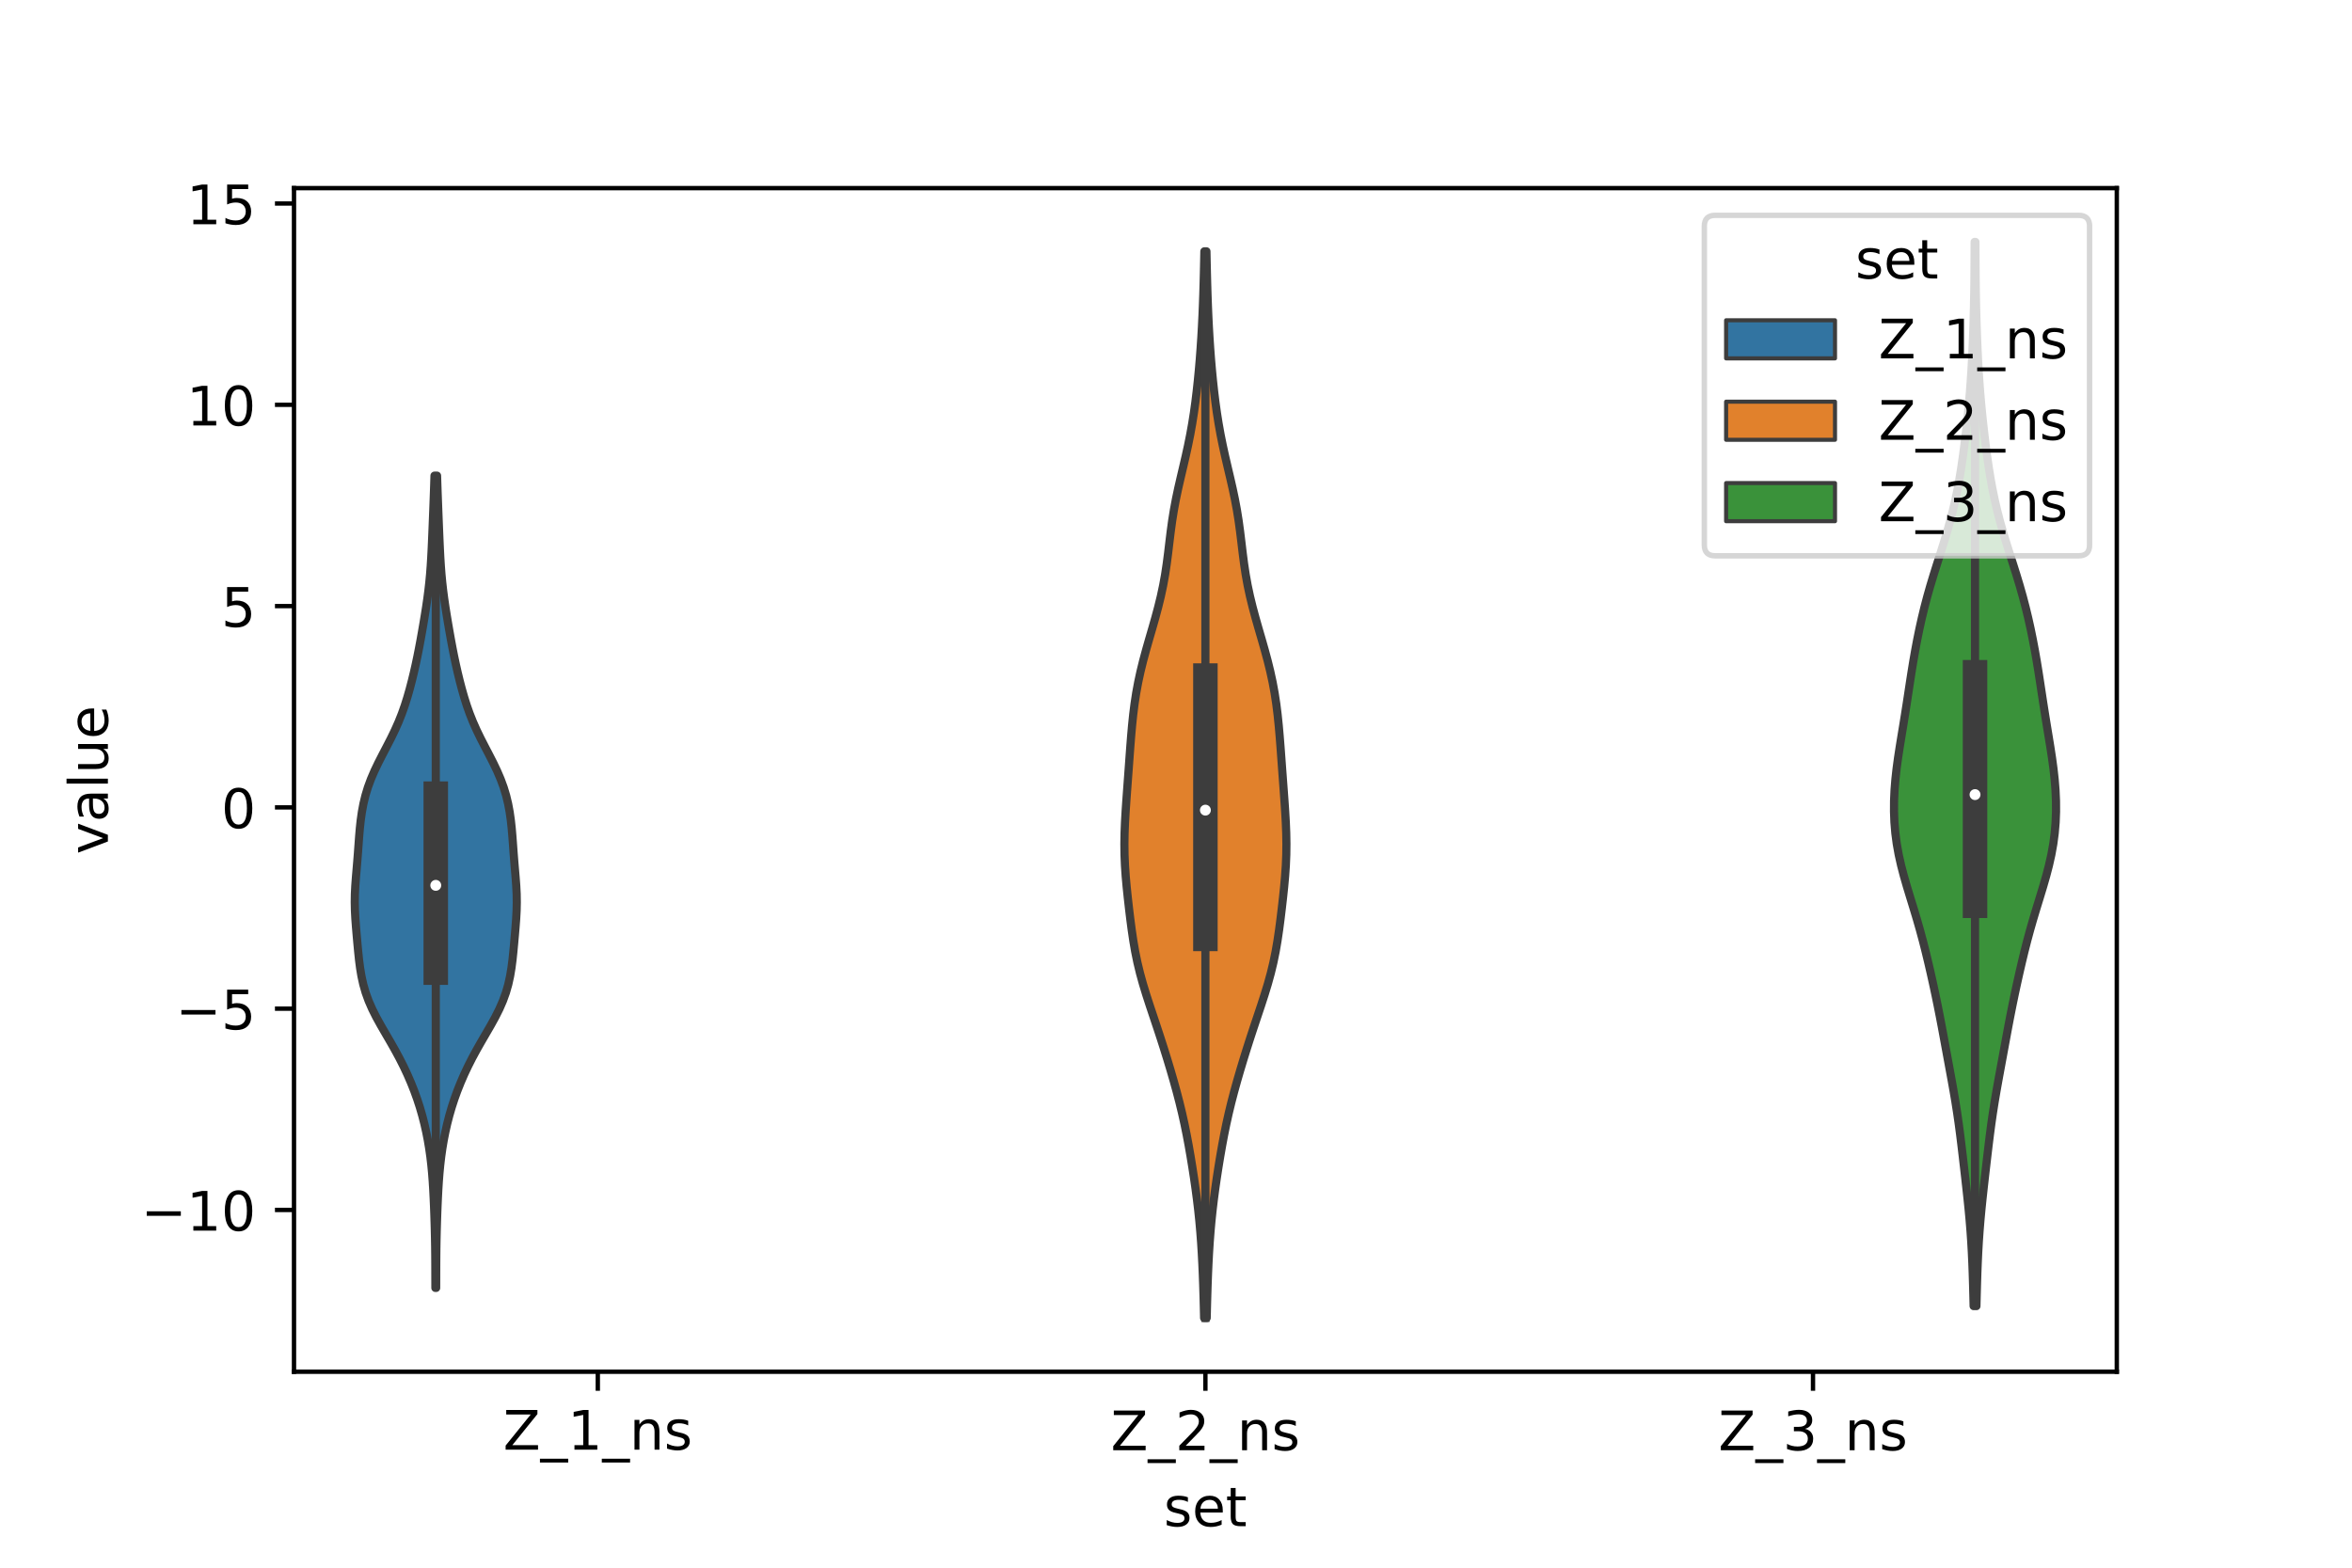 <?xml version="1.0" encoding="utf-8" standalone="no"?>
<!DOCTYPE svg PUBLIC "-//W3C//DTD SVG 1.1//EN"
  "http://www.w3.org/Graphics/SVG/1.1/DTD/svg11.dtd">
<!-- Created with matplotlib (https://matplotlib.org/) -->
<svg height="288pt" version="1.1" viewBox="0 0 432 288" width="432pt" xmlns="http://www.w3.org/2000/svg" xmlns:xlink="http://www.w3.org/1999/xlink">
 <defs>
  <style type="text/css">*{stroke-linecap:butt;stroke-linejoin:round;}</style>
 </defs>
 <g id="figure_1">
  <g id="patch_1">
   <path d="M 0 288 
L 432 288 
L 432 0 
L 0 0 
z
" style="fill:#ffffff;"/>
  </g>
  <g id="axes_1">
   <g id="patch_2">
    <path d="M 54 252 
L 388.8 252 
L 388.8 34.56 
L 54 34.56 
z
" style="fill:#ffffff;"/>
   </g>
   <g id="PolyCollection_1">
    <defs>
     <path d="M 80.111 -51.398 
L 79.969 -51.398 
L 79.965 -52.905 
L 79.962 -54.413 
L 79.956 -55.92 
L 79.946 -57.427 
L 79.928 -58.934 
L 79.902 -60.442 
L 79.867 -61.949 
L 79.824 -63.456 
L 79.774 -64.963 
L 79.717 -66.471 
L 79.651 -67.978 
L 79.574 -69.485 
L 79.48 -70.992 
L 79.365 -72.5 
L 79.221 -74.007 
L 79.045 -75.514 
L 78.832 -77.021 
L 78.579 -78.529 
L 78.283 -80.036 
L 77.944 -81.543 
L 77.557 -83.05 
L 77.121 -84.558 
L 76.631 -86.065 
L 76.088 -87.572 
L 75.489 -89.079 
L 74.836 -90.587 
L 74.127 -92.094 
L 73.364 -93.601 
L 72.549 -95.108 
L 71.693 -96.616 
L 70.815 -98.123 
L 69.943 -99.63 
L 69.112 -101.137 
L 68.355 -102.645 
L 67.698 -104.152 
L 67.153 -105.659 
L 66.721 -107.166 
L 66.389 -108.674 
L 66.138 -110.181 
L 65.944 -111.688 
L 65.787 -113.195 
L 65.646 -114.703 
L 65.512 -116.21 
L 65.384 -117.717 
L 65.272 -119.224 
L 65.192 -120.732 
L 65.16 -122.239 
L 65.183 -123.746 
L 65.258 -125.253 
L 65.37 -126.761 
L 65.498 -128.268 
L 65.625 -129.775 
L 65.743 -131.282 
L 65.852 -132.79 
L 65.963 -134.297 
L 66.091 -135.804 
L 66.254 -137.311 
L 66.467 -138.819 
L 66.747 -140.326 
L 67.11 -141.833 
L 67.566 -143.34 
L 68.12 -144.848 
L 68.766 -146.355 
L 69.486 -147.862 
L 70.256 -149.369 
L 71.043 -150.877 
L 71.816 -152.384 
L 72.546 -153.891 
L 73.216 -155.398 
L 73.816 -156.906 
L 74.349 -158.413 
L 74.824 -159.92 
L 75.253 -161.427 
L 75.647 -162.935 
L 76.014 -164.442 
L 76.355 -165.949 
L 76.674 -167.456 
L 76.971 -168.964 
L 77.253 -170.471 
L 77.521 -171.978 
L 77.781 -173.485 
L 78.031 -174.993 
L 78.27 -176.5 
L 78.49 -178.007 
L 78.687 -179.514 
L 78.857 -181.022 
L 78.998 -182.529 
L 79.113 -184.036 
L 79.206 -185.543 
L 79.284 -187.051 
L 79.352 -188.558 
L 79.415 -190.065 
L 79.476 -191.572 
L 79.535 -193.08 
L 79.594 -194.587 
L 79.65 -196.094 
L 79.705 -197.601 
L 79.756 -199.109 
L 79.805 -200.616 
L 80.275 -200.616 
L 80.275 -200.616 
L 80.324 -199.109 
L 80.375 -197.601 
L 80.43 -196.094 
L 80.486 -194.587 
L 80.545 -193.08 
L 80.604 -191.572 
L 80.665 -190.065 
L 80.728 -188.558 
L 80.796 -187.051 
L 80.874 -185.543 
L 80.967 -184.036 
L 81.082 -182.529 
L 81.223 -181.022 
L 81.393 -179.514 
L 81.59 -178.007 
L 81.81 -176.5 
L 82.049 -174.993 
L 82.299 -173.485 
L 82.559 -171.978 
L 82.827 -170.471 
L 83.109 -168.964 
L 83.406 -167.456 
L 83.725 -165.949 
L 84.066 -164.442 
L 84.433 -162.935 
L 84.827 -161.427 
L 85.256 -159.92 
L 85.731 -158.413 
L 86.264 -156.906 
L 86.864 -155.398 
L 87.534 -153.891 
L 88.264 -152.384 
L 89.037 -150.877 
L 89.824 -149.369 
L 90.594 -147.862 
L 91.314 -146.355 
L 91.96 -144.848 
L 92.514 -143.34 
L 92.97 -141.833 
L 93.333 -140.326 
L 93.613 -138.819 
L 93.826 -137.311 
L 93.989 -135.804 
L 94.117 -134.297 
L 94.228 -132.79 
L 94.337 -131.282 
L 94.455 -129.775 
L 94.582 -128.268 
L 94.71 -126.761 
L 94.822 -125.253 
L 94.897 -123.746 
L 94.92 -122.239 
L 94.888 -120.732 
L 94.808 -119.224 
L 94.696 -117.717 
L 94.568 -116.21 
L 94.434 -114.703 
L 94.293 -113.195 
L 94.136 -111.688 
L 93.942 -110.181 
L 93.691 -108.674 
L 93.359 -107.166 
L 92.927 -105.659 
L 92.382 -104.152 
L 91.725 -102.645 
L 90.968 -101.137 
L 90.137 -99.63 
L 89.265 -98.123 
L 88.387 -96.616 
L 87.531 -95.108 
L 86.716 -93.601 
L 85.953 -92.094 
L 85.244 -90.587 
L 84.591 -89.079 
L 83.992 -87.572 
L 83.449 -86.065 
L 82.959 -84.558 
L 82.523 -83.05 
L 82.136 -81.543 
L 81.797 -80.036 
L 81.501 -78.529 
L 81.248 -77.021 
L 81.035 -75.514 
L 80.859 -74.007 
L 80.715 -72.5 
L 80.6 -70.992 
L 80.506 -69.485 
L 80.429 -67.978 
L 80.363 -66.471 
L 80.306 -64.963 
L 80.256 -63.456 
L 80.213 -61.949 
L 80.178 -60.442 
L 80.152 -58.934 
L 80.134 -57.427 
L 80.124 -55.92 
L 80.118 -54.413 
L 80.115 -52.905 
L 80.111 -51.398 
z
" id="m2ba9c05f9f" style="stroke:#3d3d3d;stroke-width:1.5;"/>
    </defs>
    <g clip-path="url(#p3269fa8ca5)">
     <use style="fill:#3274a1;stroke:#3d3d3d;stroke-width:1.5;" x="0" xlink:href="#m2ba9c05f9f" y="288"/>
    </g>
   </g>
   <g id="PolyCollection_2">
    <defs>
     <path d="M 221.637 -45.884 
L 221.163 -45.884 
L 221.116 -47.863 
L 221.062 -49.842 
L 221.001 -51.821 
L 220.929 -53.801 
L 220.843 -55.78 
L 220.74 -57.759 
L 220.616 -59.738 
L 220.466 -61.718 
L 220.29 -63.697 
L 220.084 -65.676 
L 219.849 -67.655 
L 219.588 -69.634 
L 219.304 -71.614 
L 219 -73.593 
L 218.676 -75.572 
L 218.331 -77.551 
L 217.959 -79.531 
L 217.556 -81.51 
L 217.116 -83.489 
L 216.637 -85.468 
L 216.121 -87.448 
L 215.573 -89.427 
L 214.998 -91.406 
L 214.402 -93.385 
L 213.786 -95.365 
L 213.152 -97.344 
L 212.501 -99.323 
L 211.839 -101.302 
L 211.177 -103.281 
L 210.535 -105.261 
L 209.931 -107.24 
L 209.385 -109.219 
L 208.908 -111.198 
L 208.502 -113.178 
L 208.161 -115.157 
L 207.869 -117.136 
L 207.61 -119.115 
L 207.371 -121.095 
L 207.146 -123.074 
L 206.939 -125.053 
L 206.76 -127.032 
L 206.625 -129.012 
L 206.543 -130.991 
L 206.52 -132.97 
L 206.553 -134.949 
L 206.632 -136.928 
L 206.745 -138.908 
L 206.879 -140.887 
L 207.022 -142.866 
L 207.168 -144.845 
L 207.314 -146.825 
L 207.458 -148.804 
L 207.604 -150.783 
L 207.759 -152.762 
L 207.933 -154.742 
L 208.137 -156.721 
L 208.384 -158.7 
L 208.687 -160.679 
L 209.052 -162.659 
L 209.48 -164.638 
L 209.967 -166.617 
L 210.502 -168.596 
L 211.066 -170.575 
L 211.642 -172.555 
L 212.206 -174.534 
L 212.738 -176.513 
L 213.221 -178.492 
L 213.642 -180.472 
L 213.999 -182.451 
L 214.297 -184.43 
L 214.553 -186.409 
L 214.788 -188.389 
L 215.029 -190.368 
L 215.299 -192.347 
L 215.616 -194.326 
L 215.986 -196.306 
L 216.404 -198.285 
L 216.857 -200.264 
L 217.324 -202.243 
L 217.784 -204.222 
L 218.219 -206.202 
L 218.617 -208.181 
L 218.971 -210.16 
L 219.284 -212.139 
L 219.558 -214.119 
L 219.799 -216.098 
L 220.013 -218.077 
L 220.203 -220.056 
L 220.373 -222.036 
L 220.522 -224.015 
L 220.653 -225.994 
L 220.766 -227.973 
L 220.863 -229.953 
L 220.945 -231.932 
L 221.015 -233.911 
L 221.074 -235.89 
L 221.125 -237.869 
L 221.17 -239.849 
L 221.21 -241.828 
L 221.59 -241.828 
L 221.59 -241.828 
L 221.63 -239.849 
L 221.675 -237.869 
L 221.726 -235.89 
L 221.785 -233.911 
L 221.855 -231.932 
L 221.937 -229.953 
L 222.034 -227.973 
L 222.147 -225.994 
L 222.278 -224.015 
L 222.427 -222.036 
L 222.597 -220.056 
L 222.787 -218.077 
L 223.001 -216.098 
L 223.242 -214.119 
L 223.516 -212.139 
L 223.829 -210.16 
L 224.183 -208.181 
L 224.581 -206.202 
L 225.016 -204.222 
L 225.476 -202.243 
L 225.943 -200.264 
L 226.396 -198.285 
L 226.814 -196.306 
L 227.184 -194.326 
L 227.501 -192.347 
L 227.771 -190.368 
L 228.012 -188.389 
L 228.247 -186.409 
L 228.503 -184.43 
L 228.801 -182.451 
L 229.158 -180.472 
L 229.579 -178.492 
L 230.062 -176.513 
L 230.594 -174.534 
L 231.158 -172.555 
L 231.734 -170.575 
L 232.298 -168.596 
L 232.833 -166.617 
L 233.32 -164.638 
L 233.748 -162.659 
L 234.113 -160.679 
L 234.416 -158.7 
L 234.663 -156.721 
L 234.867 -154.742 
L 235.041 -152.762 
L 235.196 -150.783 
L 235.342 -148.804 
L 235.486 -146.825 
L 235.632 -144.845 
L 235.778 -142.866 
L 235.921 -140.887 
L 236.055 -138.908 
L 236.168 -136.928 
L 236.247 -134.949 
L 236.28 -132.97 
L 236.257 -130.991 
L 236.175 -129.012 
L 236.04 -127.032 
L 235.861 -125.053 
L 235.654 -123.074 
L 235.429 -121.095 
L 235.19 -119.115 
L 234.931 -117.136 
L 234.639 -115.157 
L 234.298 -113.178 
L 233.892 -111.198 
L 233.415 -109.219 
L 232.869 -107.24 
L 232.265 -105.261 
L 231.623 -103.281 
L 230.961 -101.302 
L 230.299 -99.323 
L 229.648 -97.344 
L 229.014 -95.365 
L 228.398 -93.385 
L 227.802 -91.406 
L 227.227 -89.427 
L 226.679 -87.448 
L 226.163 -85.468 
L 225.684 -83.489 
L 225.244 -81.51 
L 224.841 -79.531 
L 224.469 -77.551 
L 224.124 -75.572 
L 223.8 -73.593 
L 223.496 -71.614 
L 223.212 -69.634 
L 222.951 -67.655 
L 222.716 -65.676 
L 222.51 -63.697 
L 222.334 -61.718 
L 222.184 -59.738 
L 222.06 -57.759 
L 221.957 -55.78 
L 221.871 -53.801 
L 221.799 -51.821 
L 221.738 -49.842 
L 221.684 -47.863 
L 221.637 -45.884 
z
" id="m7506fad748" style="stroke:#3d3d3d;stroke-width:1.5;"/>
    </defs>
    <g clip-path="url(#p3269fa8ca5)">
     <use style="fill:#e1812c;stroke:#3d3d3d;stroke-width:1.5;" x="0" xlink:href="#m7506fad748" y="288"/>
    </g>
   </g>
   <g id="PolyCollection_3">
    <defs>
     <path d="M 363.016 -48.057 
L 362.504 -48.057 
L 362.455 -50.031 
L 362.402 -52.006 
L 362.341 -53.981 
L 362.267 -55.956 
L 362.176 -57.93 
L 362.064 -59.905 
L 361.928 -61.88 
L 361.768 -63.855 
L 361.585 -65.829 
L 361.383 -67.804 
L 361.169 -69.779 
L 360.947 -71.754 
L 360.721 -73.728 
L 360.493 -75.703 
L 360.259 -77.678 
L 360.015 -79.653 
L 359.754 -81.627 
L 359.469 -83.602 
L 359.158 -85.577 
L 358.824 -87.552 
L 358.472 -89.526 
L 358.11 -91.501 
L 357.745 -93.476 
L 357.382 -95.451 
L 357.018 -97.425 
L 356.651 -99.4 
L 356.273 -101.375 
L 355.881 -103.35 
L 355.473 -105.324 
L 355.048 -107.299 
L 354.608 -109.274 
L 354.151 -111.249 
L 353.674 -113.223 
L 353.171 -115.198 
L 352.636 -117.173 
L 352.07 -119.147 
L 351.476 -121.122 
L 350.868 -123.097 
L 350.267 -125.072 
L 349.697 -127.046 
L 349.181 -129.021 
L 348.739 -130.996 
L 348.385 -132.971 
L 348.124 -134.945 
L 347.956 -136.92 
L 347.88 -138.895 
L 347.889 -140.87 
L 347.977 -142.844 
L 348.135 -144.819 
L 348.353 -146.794 
L 348.62 -148.769 
L 348.922 -150.743 
L 349.242 -152.718 
L 349.568 -154.693 
L 349.887 -156.668 
L 350.197 -158.642 
L 350.498 -160.617 
L 350.797 -162.592 
L 351.103 -164.567 
L 351.425 -166.541 
L 351.77 -168.516 
L 352.142 -170.491 
L 352.545 -172.466 
L 352.984 -174.44 
L 353.461 -176.415 
L 353.98 -178.39 
L 354.539 -180.365 
L 355.135 -182.339 
L 355.756 -184.314 
L 356.387 -186.289 
L 357.01 -188.264 
L 357.609 -190.238 
L 358.17 -192.213 
L 358.682 -194.188 
L 359.142 -196.163 
L 359.55 -198.137 
L 359.911 -200.112 
L 360.23 -202.087 
L 360.517 -204.061 
L 360.778 -206.036 
L 361.02 -208.011 
L 361.245 -209.986 
L 361.453 -211.96 
L 361.643 -213.935 
L 361.814 -215.91 
L 361.963 -217.885 
L 362.092 -219.859 
L 362.203 -221.834 
L 362.298 -223.809 
L 362.38 -225.784 
L 362.452 -227.758 
L 362.513 -229.733 
L 362.563 -231.708 
L 362.604 -233.683 
L 362.634 -235.657 
L 362.655 -237.632 
L 362.67 -239.607 
L 362.68 -241.582 
L 362.688 -243.556 
L 362.832 -243.556 
L 362.832 -243.556 
L 362.84 -241.582 
L 362.85 -239.607 
L 362.865 -237.632 
L 362.886 -235.657 
L 362.916 -233.683 
L 362.957 -231.708 
L 363.007 -229.733 
L 363.068 -227.758 
L 363.14 -225.784 
L 363.222 -223.809 
L 363.317 -221.834 
L 363.428 -219.859 
L 363.557 -217.885 
L 363.706 -215.91 
L 363.877 -213.935 
L 364.067 -211.96 
L 364.275 -209.986 
L 364.5 -208.011 
L 364.742 -206.036 
L 365.003 -204.061 
L 365.29 -202.087 
L 365.609 -200.112 
L 365.97 -198.137 
L 366.378 -196.163 
L 366.838 -194.188 
L 367.35 -192.213 
L 367.911 -190.238 
L 368.51 -188.264 
L 369.133 -186.289 
L 369.764 -184.314 
L 370.385 -182.339 
L 370.981 -180.365 
L 371.54 -178.39 
L 372.059 -176.415 
L 372.536 -174.44 
L 372.975 -172.466 
L 373.378 -170.491 
L 373.75 -168.516 
L 374.095 -166.541 
L 374.417 -164.567 
L 374.723 -162.592 
L 375.022 -160.617 
L 375.323 -158.642 
L 375.633 -156.668 
L 375.952 -154.693 
L 376.278 -152.718 
L 376.598 -150.743 
L 376.9 -148.769 
L 377.167 -146.794 
L 377.385 -144.819 
L 377.543 -142.844 
L 377.631 -140.87 
L 377.64 -138.895 
L 377.564 -136.92 
L 377.396 -134.945 
L 377.135 -132.971 
L 376.781 -130.996 
L 376.339 -129.021 
L 375.823 -127.046 
L 375.253 -125.072 
L 374.652 -123.097 
L 374.044 -121.122 
L 373.45 -119.147 
L 372.884 -117.173 
L 372.349 -115.198 
L 371.846 -113.223 
L 371.369 -111.249 
L 370.912 -109.274 
L 370.472 -107.299 
L 370.047 -105.324 
L 369.639 -103.35 
L 369.247 -101.375 
L 368.869 -99.4 
L 368.502 -97.425 
L 368.138 -95.451 
L 367.775 -93.476 
L 367.41 -91.501 
L 367.048 -89.526 
L 366.696 -87.552 
L 366.362 -85.577 
L 366.051 -83.602 
L 365.766 -81.627 
L 365.505 -79.653 
L 365.261 -77.678 
L 365.027 -75.703 
L 364.799 -73.728 
L 364.573 -71.754 
L 364.351 -69.779 
L 364.137 -67.804 
L 363.935 -65.829 
L 363.752 -63.855 
L 363.592 -61.88 
L 363.456 -59.905 
L 363.344 -57.93 
L 363.253 -55.956 
L 363.179 -53.981 
L 363.118 -52.006 
L 363.065 -50.031 
L 363.016 -48.057 
z
" id="mc439d8e0db" style="stroke:#3d3d3d;stroke-width:1.5;"/>
    </defs>
    <g clip-path="url(#p3269fa8ca5)">
     <use style="fill:#3a923a;stroke:#3d3d3d;stroke-width:1.5;" x="0" xlink:href="#mc439d8e0db" y="288"/>
    </g>
   </g>
   <g id="patch_3">
    <path clip-path="url(#p3269fa8ca5)" d="M 109.8 148.324 
L 109.8 148.324 
L 109.8 148.324 
L 109.8 148.324 
z
" style="fill:#3274a1;stroke:#3d3d3d;stroke-linejoin:miter;stroke-width:0.75;"/>
   </g>
   <g id="patch_4">
    <path clip-path="url(#p3269fa8ca5)" d="M 109.8 148.324 
L 109.8 148.324 
L 109.8 148.324 
L 109.8 148.324 
z
" style="fill:#e1812c;stroke:#3d3d3d;stroke-linejoin:miter;stroke-width:0.75;"/>
   </g>
   <g id="patch_5">
    <path clip-path="url(#p3269fa8ca5)" d="M 109.8 148.324 
L 109.8 148.324 
L 109.8 148.324 
L 109.8 148.324 
z
" style="fill:#3a923a;stroke:#3d3d3d;stroke-linejoin:miter;stroke-width:0.75;"/>
   </g>
   <g id="matplotlib.axis_1">
    <g id="xtick_1">
     <g id="line2d_1">
      <defs>
       <path d="M 0 0 
L 0 3.5 
" id="m764780d633" style="stroke:#000000;stroke-width:0.8;"/>
      </defs>
      <g>
       <use style="stroke:#000000;stroke-width:0.8;" x="109.8" xlink:href="#m764780d633" y="252"/>
      </g>
     </g>
     <g id="text_1">
      <!-- Z_1_ns -->
      <g transform="translate(92.42 266.32)scale(0.1 -0.1)">
       <defs>
        <path d="M 5.609 72.906 
L 62.891 72.906 
L 62.891 65.375 
L 16.797 8.297 
L 64.016 8.297 
L 64.016 0 
L 4.5 0 
L 4.5 7.516 
L 50.594 64.594 
L 5.609 64.594 
z
" id="DejaVuSans-90"/>
        <path d="M 50.984 -16.609 
L 50.984 -23.578 
L -0.984 -23.578 
L -0.984 -16.609 
z
" id="DejaVuSans-95"/>
        <path d="M 12.406 8.297 
L 28.516 8.297 
L 28.516 63.922 
L 10.984 60.406 
L 10.984 69.391 
L 28.422 72.906 
L 38.281 72.906 
L 38.281 8.297 
L 54.391 8.297 
L 54.391 0 
L 12.406 0 
z
" id="DejaVuSans-49"/>
        <path d="M 54.891 33.016 
L 54.891 0 
L 45.906 0 
L 45.906 32.719 
Q 45.906 40.484 42.875 44.328 
Q 39.844 48.188 33.797 48.188 
Q 26.516 48.188 22.312 43.547 
Q 18.109 38.922 18.109 30.906 
L 18.109 0 
L 9.078 0 
L 9.078 54.688 
L 18.109 54.688 
L 18.109 46.188 
Q 21.344 51.125 25.703 53.562 
Q 30.078 56 35.797 56 
Q 45.219 56 50.047 50.172 
Q 54.891 44.344 54.891 33.016 
z
" id="DejaVuSans-110"/>
        <path d="M 44.281 53.078 
L 44.281 44.578 
Q 40.484 46.531 36.375 47.5 
Q 32.281 48.484 27.875 48.484 
Q 21.188 48.484 17.844 46.438 
Q 14.5 44.391 14.5 40.281 
Q 14.5 37.156 16.891 35.375 
Q 19.281 33.594 26.516 31.984 
L 29.594 31.297 
Q 39.156 29.25 43.188 25.516 
Q 47.219 21.781 47.219 15.094 
Q 47.219 7.469 41.188 3.016 
Q 35.156 -1.422 24.609 -1.422 
Q 20.219 -1.422 15.453 -0.562 
Q 10.688 0.297 5.422 2 
L 5.422 11.281 
Q 10.406 8.688 15.234 7.391 
Q 20.062 6.109 24.812 6.109 
Q 31.156 6.109 34.562 8.281 
Q 37.984 10.453 37.984 14.406 
Q 37.984 18.062 35.516 20.016 
Q 33.062 21.969 24.703 23.781 
L 21.578 24.516 
Q 13.234 26.266 9.516 29.906 
Q 5.812 33.547 5.812 39.891 
Q 5.812 47.609 11.281 51.797 
Q 16.75 56 26.812 56 
Q 31.781 56 36.172 55.266 
Q 40.578 54.547 44.281 53.078 
z
" id="DejaVuSans-115"/>
       </defs>
       <use xlink:href="#DejaVuSans-90"/>
       <use x="68.506" xlink:href="#DejaVuSans-95"/>
       <use x="118.506" xlink:href="#DejaVuSans-49"/>
       <use x="182.129" xlink:href="#DejaVuSans-95"/>
       <use x="232.129" xlink:href="#DejaVuSans-110"/>
       <use x="295.508" xlink:href="#DejaVuSans-115"/>
      </g>
     </g>
    </g>
    <g id="xtick_2">
     <g id="line2d_2">
      <g>
       <use style="stroke:#000000;stroke-width:0.8;" x="221.4" xlink:href="#m764780d633" y="252"/>
      </g>
     </g>
     <g id="text_2">
      <!-- Z_2_ns -->
      <g transform="translate(204.02 266.422)scale(0.1 -0.1)">
       <defs>
        <path d="M 19.188 8.297 
L 53.609 8.297 
L 53.609 0 
L 7.328 0 
L 7.328 8.297 
Q 12.938 14.109 22.625 23.891 
Q 32.328 33.688 34.812 36.531 
Q 39.547 41.844 41.422 45.531 
Q 43.312 49.219 43.312 52.781 
Q 43.312 58.594 39.234 62.25 
Q 35.156 65.922 28.609 65.922 
Q 23.969 65.922 18.812 64.312 
Q 13.672 62.703 7.812 59.422 
L 7.812 69.391 
Q 13.766 71.781 18.938 73 
Q 24.125 74.219 28.422 74.219 
Q 39.75 74.219 46.484 68.547 
Q 53.219 62.891 53.219 53.422 
Q 53.219 48.922 51.531 44.891 
Q 49.859 40.875 45.406 35.406 
Q 44.188 33.984 37.641 27.219 
Q 31.109 20.453 19.188 8.297 
z
" id="DejaVuSans-50"/>
       </defs>
       <use xlink:href="#DejaVuSans-90"/>
       <use x="68.506" xlink:href="#DejaVuSans-95"/>
       <use x="118.506" xlink:href="#DejaVuSans-50"/>
       <use x="182.129" xlink:href="#DejaVuSans-95"/>
       <use x="232.129" xlink:href="#DejaVuSans-110"/>
       <use x="295.508" xlink:href="#DejaVuSans-115"/>
      </g>
     </g>
    </g>
    <g id="xtick_3">
     <g id="line2d_3">
      <g>
       <use style="stroke:#000000;stroke-width:0.8;" x="333" xlink:href="#m764780d633" y="252"/>
      </g>
     </g>
     <g id="text_3">
      <!-- Z_3_ns -->
      <g transform="translate(315.62 266.422)scale(0.1 -0.1)">
       <defs>
        <path d="M 40.578 39.312 
Q 47.656 37.797 51.625 33 
Q 55.609 28.219 55.609 21.188 
Q 55.609 10.406 48.188 4.484 
Q 40.766 -1.422 27.094 -1.422 
Q 22.516 -1.422 17.656 -0.516 
Q 12.797 0.391 7.625 2.203 
L 7.625 11.719 
Q 11.719 9.328 16.594 8.109 
Q 21.484 6.891 26.812 6.891 
Q 36.078 6.891 40.938 10.547 
Q 45.797 14.203 45.797 21.188 
Q 45.797 27.641 41.281 31.266 
Q 36.766 34.906 28.719 34.906 
L 20.219 34.906 
L 20.219 43.016 
L 29.109 43.016 
Q 36.375 43.016 40.234 45.922 
Q 44.094 48.828 44.094 54.297 
Q 44.094 59.906 40.109 62.906 
Q 36.141 65.922 28.719 65.922 
Q 24.656 65.922 20.016 65.031 
Q 15.375 64.156 9.812 62.312 
L 9.812 71.094 
Q 15.438 72.656 20.344 73.438 
Q 25.25 74.219 29.594 74.219 
Q 40.828 74.219 47.359 69.109 
Q 53.906 64.016 53.906 55.328 
Q 53.906 49.266 50.438 45.094 
Q 46.969 40.922 40.578 39.312 
z
" id="DejaVuSans-51"/>
       </defs>
       <use xlink:href="#DejaVuSans-90"/>
       <use x="68.506" xlink:href="#DejaVuSans-95"/>
       <use x="118.506" xlink:href="#DejaVuSans-51"/>
       <use x="182.129" xlink:href="#DejaVuSans-95"/>
       <use x="232.129" xlink:href="#DejaVuSans-110"/>
       <use x="295.508" xlink:href="#DejaVuSans-115"/>
      </g>
     </g>
    </g>
    <g id="text_4">
     <!-- set -->
     <g transform="translate(213.759 280.378)scale(0.1 -0.1)">
      <defs>
       <path d="M 56.203 29.594 
L 56.203 25.203 
L 14.891 25.203 
Q 15.484 15.922 20.484 11.062 
Q 25.484 6.203 34.422 6.203 
Q 39.594 6.203 44.453 7.469 
Q 49.312 8.734 54.109 11.281 
L 54.109 2.781 
Q 49.266 0.734 44.188 -0.344 
Q 39.109 -1.422 33.891 -1.422 
Q 20.797 -1.422 13.156 6.188 
Q 5.516 13.812 5.516 26.812 
Q 5.516 40.234 12.766 48.109 
Q 20.016 56 32.328 56 
Q 43.359 56 49.781 48.891 
Q 56.203 41.797 56.203 29.594 
z
M 47.219 32.234 
Q 47.125 39.594 43.094 43.984 
Q 39.062 48.391 32.422 48.391 
Q 24.906 48.391 20.391 44.141 
Q 15.875 39.891 15.188 32.172 
z
" id="DejaVuSans-101"/>
       <path d="M 18.312 70.219 
L 18.312 54.688 
L 36.812 54.688 
L 36.812 47.703 
L 18.312 47.703 
L 18.312 18.016 
Q 18.312 11.328 20.141 9.422 
Q 21.969 7.516 27.594 7.516 
L 36.812 7.516 
L 36.812 0 
L 27.594 0 
Q 17.188 0 13.234 3.875 
Q 9.281 7.766 9.281 18.016 
L 9.281 47.703 
L 2.688 47.703 
L 2.688 54.688 
L 9.281 54.688 
L 9.281 70.219 
z
" id="DejaVuSans-116"/>
      </defs>
      <use xlink:href="#DejaVuSans-115"/>
      <use x="52.1" xlink:href="#DejaVuSans-101"/>
      <use x="113.623" xlink:href="#DejaVuSans-116"/>
     </g>
    </g>
   </g>
   <g id="matplotlib.axis_2">
    <g id="ytick_1">
     <g id="line2d_4">
      <defs>
       <path d="M 0 0 
L -3.5 0 
" id="m6f308f5f29" style="stroke:#000000;stroke-width:0.8;"/>
      </defs>
      <g>
       <use style="stroke:#000000;stroke-width:0.8;" x="54" xlink:href="#m6f308f5f29" y="222.28"/>
      </g>
     </g>
     <g id="text_5">
      <!-- −10 -->
      <g transform="translate(25.895 226.079)scale(0.1 -0.1)">
       <defs>
        <path d="M 10.594 35.5 
L 73.188 35.5 
L 73.188 27.203 
L 10.594 27.203 
z
" id="DejaVuSans-8722"/>
        <path d="M 31.781 66.406 
Q 24.172 66.406 20.328 58.906 
Q 16.5 51.422 16.5 36.375 
Q 16.5 21.391 20.328 13.891 
Q 24.172 6.391 31.781 6.391 
Q 39.453 6.391 43.281 13.891 
Q 47.125 21.391 47.125 36.375 
Q 47.125 51.422 43.281 58.906 
Q 39.453 66.406 31.781 66.406 
z
M 31.781 74.219 
Q 44.047 74.219 50.516 64.516 
Q 56.984 54.828 56.984 36.375 
Q 56.984 17.969 50.516 8.266 
Q 44.047 -1.422 31.781 -1.422 
Q 19.531 -1.422 13.062 8.266 
Q 6.594 17.969 6.594 36.375 
Q 6.594 54.828 13.062 64.516 
Q 19.531 74.219 31.781 74.219 
z
" id="DejaVuSans-48"/>
       </defs>
       <use xlink:href="#DejaVuSans-8722"/>
       <use x="83.789" xlink:href="#DejaVuSans-49"/>
       <use x="147.412" xlink:href="#DejaVuSans-48"/>
      </g>
     </g>
    </g>
    <g id="ytick_2">
     <g id="line2d_5">
      <g>
       <use style="stroke:#000000;stroke-width:0.8;" x="54" xlink:href="#m6f308f5f29" y="185.302"/>
      </g>
     </g>
     <g id="text_6">
      <!-- −5 -->
      <g transform="translate(32.258 189.101)scale(0.1 -0.1)">
       <defs>
        <path d="M 10.797 72.906 
L 49.516 72.906 
L 49.516 64.594 
L 19.828 64.594 
L 19.828 46.734 
Q 21.969 47.469 24.109 47.828 
Q 26.266 48.188 28.422 48.188 
Q 40.625 48.188 47.75 41.5 
Q 54.891 34.812 54.891 23.391 
Q 54.891 11.625 47.562 5.094 
Q 40.234 -1.422 26.906 -1.422 
Q 22.312 -1.422 17.547 -0.641 
Q 12.797 0.141 7.719 1.703 
L 7.719 11.625 
Q 12.109 9.234 16.797 8.062 
Q 21.484 6.891 26.703 6.891 
Q 35.156 6.891 40.078 11.328 
Q 45.016 15.766 45.016 23.391 
Q 45.016 31 40.078 35.438 
Q 35.156 39.891 26.703 39.891 
Q 22.75 39.891 18.812 39.016 
Q 14.891 38.141 10.797 36.281 
z
" id="DejaVuSans-53"/>
       </defs>
       <use xlink:href="#DejaVuSans-8722"/>
       <use x="83.789" xlink:href="#DejaVuSans-53"/>
      </g>
     </g>
    </g>
    <g id="ytick_3">
     <g id="line2d_6">
      <g>
       <use style="stroke:#000000;stroke-width:0.8;" x="54" xlink:href="#m6f308f5f29" y="148.324"/>
      </g>
     </g>
     <g id="text_7">
      <!-- 0 -->
      <g transform="translate(40.638 152.124)scale(0.1 -0.1)">
       <use xlink:href="#DejaVuSans-48"/>
      </g>
     </g>
    </g>
    <g id="ytick_4">
     <g id="line2d_7">
      <g>
       <use style="stroke:#000000;stroke-width:0.8;" x="54" xlink:href="#m6f308f5f29" y="111.347"/>
      </g>
     </g>
     <g id="text_8">
      <!-- 5 -->
      <g transform="translate(40.638 115.146)scale(0.1 -0.1)">
       <use xlink:href="#DejaVuSans-53"/>
      </g>
     </g>
    </g>
    <g id="ytick_5">
     <g id="line2d_8">
      <g>
       <use style="stroke:#000000;stroke-width:0.8;" x="54" xlink:href="#m6f308f5f29" y="74.369"/>
      </g>
     </g>
     <g id="text_9">
      <!-- 10 -->
      <g transform="translate(34.275 78.168)scale(0.1 -0.1)">
       <use xlink:href="#DejaVuSans-49"/>
       <use x="63.623" xlink:href="#DejaVuSans-48"/>
      </g>
     </g>
    </g>
    <g id="ytick_6">
     <g id="line2d_9">
      <g>
       <use style="stroke:#000000;stroke-width:0.8;" x="54" xlink:href="#m6f308f5f29" y="37.391"/>
      </g>
     </g>
     <g id="text_10">
      <!-- 15 -->
      <g transform="translate(34.275 41.191)scale(0.1 -0.1)">
       <use xlink:href="#DejaVuSans-49"/>
       <use x="63.623" xlink:href="#DejaVuSans-53"/>
      </g>
     </g>
    </g>
    <g id="text_11">
     <!-- value -->
     <g transform="translate(19.816 156.938)rotate(-90)scale(0.1 -0.1)">
      <defs>
       <path d="M 2.984 54.688 
L 12.5 54.688 
L 29.594 8.797 
L 46.688 54.688 
L 56.203 54.688 
L 35.688 0 
L 23.484 0 
z
" id="DejaVuSans-118"/>
       <path d="M 34.281 27.484 
Q 23.391 27.484 19.188 25 
Q 14.984 22.516 14.984 16.5 
Q 14.984 11.719 18.141 8.906 
Q 21.297 6.109 26.703 6.109 
Q 34.188 6.109 38.703 11.406 
Q 43.219 16.703 43.219 25.484 
L 43.219 27.484 
z
M 52.203 31.203 
L 52.203 0 
L 43.219 0 
L 43.219 8.297 
Q 40.141 3.328 35.547 0.953 
Q 30.953 -1.422 24.312 -1.422 
Q 15.922 -1.422 10.953 3.297 
Q 6 8.016 6 15.922 
Q 6 25.141 12.172 29.828 
Q 18.359 34.516 30.609 34.516 
L 43.219 34.516 
L 43.219 35.406 
Q 43.219 41.609 39.141 45 
Q 35.062 48.391 27.688 48.391 
Q 23 48.391 18.547 47.266 
Q 14.109 46.141 10.016 43.891 
L 10.016 52.203 
Q 14.938 54.109 19.578 55.047 
Q 24.219 56 28.609 56 
Q 40.484 56 46.344 49.844 
Q 52.203 43.703 52.203 31.203 
z
" id="DejaVuSans-97"/>
       <path d="M 9.422 75.984 
L 18.406 75.984 
L 18.406 0 
L 9.422 0 
z
" id="DejaVuSans-108"/>
       <path d="M 8.5 21.578 
L 8.5 54.688 
L 17.484 54.688 
L 17.484 21.922 
Q 17.484 14.156 20.5 10.266 
Q 23.531 6.391 29.594 6.391 
Q 36.859 6.391 41.078 11.031 
Q 45.312 15.672 45.312 23.688 
L 45.312 54.688 
L 54.297 54.688 
L 54.297 0 
L 45.312 0 
L 45.312 8.406 
Q 42.047 3.422 37.719 1 
Q 33.406 -1.422 27.688 -1.422 
Q 18.266 -1.422 13.375 4.438 
Q 8.5 10.297 8.5 21.578 
z
M 31.109 56 
z
" id="DejaVuSans-117"/>
      </defs>
      <use xlink:href="#DejaVuSans-118"/>
      <use x="59.18" xlink:href="#DejaVuSans-97"/>
      <use x="120.459" xlink:href="#DejaVuSans-108"/>
      <use x="148.242" xlink:href="#DejaVuSans-117"/>
      <use x="211.621" xlink:href="#DejaVuSans-101"/>
     </g>
    </g>
   </g>
   <g id="line2d_10">
    <path clip-path="url(#p3269fa8ca5)" d="M 80.04 223.679 
L 80.04 96.649 
" style="fill:none;stroke:#3d3d3d;stroke-linecap:square;stroke-width:1.5;"/>
   </g>
   <g id="line2d_11">
    <path clip-path="url(#p3269fa8ca5)" d="M 80.04 178.68 
L 80.04 145.801 
" style="fill:none;stroke:#3d3d3d;stroke-linecap:square;stroke-width:4.5;"/>
   </g>
   <g id="line2d_12">
    <path clip-path="url(#p3269fa8ca5)" d="M 221.4 242.116 
L 221.4 51.672 
" style="fill:none;stroke:#3d3d3d;stroke-linecap:square;stroke-width:1.5;"/>
   </g>
   <g id="line2d_13">
    <path clip-path="url(#p3269fa8ca5)" d="M 221.4 172.485 
L 221.4 124.113 
" style="fill:none;stroke:#3d3d3d;stroke-linecap:square;stroke-width:4.5;"/>
   </g>
   <g id="line2d_14">
    <path clip-path="url(#p3269fa8ca5)" d="M 362.76 227.555 
L 362.76 61.004 
" style="fill:none;stroke:#3d3d3d;stroke-linecap:square;stroke-width:1.5;"/>
   </g>
   <g id="line2d_15">
    <path clip-path="url(#p3269fa8ca5)" d="M 362.76 166.399 
L 362.76 123.495 
" style="fill:none;stroke:#3d3d3d;stroke-linecap:square;stroke-width:4.5;"/>
   </g>
   <g id="patch_6">
    <path d="M 54 252 
L 54 34.56 
" style="fill:none;stroke:#000000;stroke-linecap:square;stroke-linejoin:miter;stroke-width:0.8;"/>
   </g>
   <g id="patch_7">
    <path d="M 388.8 252 
L 388.8 34.56 
" style="fill:none;stroke:#000000;stroke-linecap:square;stroke-linejoin:miter;stroke-width:0.8;"/>
   </g>
   <g id="patch_8">
    <path d="M 54 252 
L 388.8 252 
" style="fill:none;stroke:#000000;stroke-linecap:square;stroke-linejoin:miter;stroke-width:0.8;"/>
   </g>
   <g id="patch_9">
    <path d="M 54 34.56 
L 388.8 34.56 
" style="fill:none;stroke:#000000;stroke-linecap:square;stroke-linejoin:miter;stroke-width:0.8;"/>
   </g>
   <g id="PathCollection_1">
    <defs>
     <path d="M 0 1.5 
C 0.398 1.5 0.779 1.342 1.061 1.061 
C 1.342 0.779 1.5 0.398 1.5 0 
C 1.5 -0.398 1.342 -0.779 1.061 -1.061 
C 0.779 -1.342 0.398 -1.5 0 -1.5 
C -0.398 -1.5 -0.779 -1.342 -1.061 -1.061 
C -1.342 -0.779 -1.5 -0.398 -1.5 0 
C -1.5 0.398 -1.342 0.779 -1.061 1.061 
C -0.779 1.342 -0.398 1.5 0 1.5 
z
" id="m98f912f441" style="stroke:#3d3d3d;"/>
    </defs>
    <g clip-path="url(#p3269fa8ca5)">
     <use style="fill:#ffffff;stroke:#3d3d3d;" x="80.04" xlink:href="#m98f912f441" y="162.648"/>
    </g>
   </g>
   <g id="PathCollection_2">
    <g clip-path="url(#p3269fa8ca5)">
     <use style="fill:#ffffff;stroke:#3d3d3d;" x="221.4" xlink:href="#m98f912f441" y="148.832"/>
    </g>
   </g>
   <g id="PathCollection_3">
    <g clip-path="url(#p3269fa8ca5)">
     <use style="fill:#ffffff;stroke:#3d3d3d;" x="362.76" xlink:href="#m98f912f441" y="145.977"/>
    </g>
   </g>
   <g id="legend_1">
    <g id="patch_10">
     <path d="M 315.041 102.107 
L 381.8 102.107 
Q 383.8 102.107 383.8 100.107 
L 383.8 41.56 
Q 383.8 39.56 381.8 39.56 
L 315.041 39.56 
Q 313.041 39.56 313.041 41.56 
L 313.041 100.107 
Q 313.041 102.107 315.041 102.107 
z
" style="fill:#ffffff;opacity:0.8;stroke:#cccccc;stroke-linejoin:miter;"/>
    </g>
    <g id="text_12">
     <!-- set -->
     <g transform="translate(340.779 51.158)scale(0.1 -0.1)">
      <use xlink:href="#DejaVuSans-115"/>
      <use x="52.1" xlink:href="#DejaVuSans-101"/>
      <use x="113.623" xlink:href="#DejaVuSans-116"/>
     </g>
    </g>
    <g id="patch_11">
     <path d="M 317.041 65.837 
L 337.041 65.837 
L 337.041 58.837 
L 317.041 58.837 
z
" style="fill:#3274a1;stroke:#3d3d3d;stroke-linejoin:miter;stroke-width:0.75;"/>
    </g>
    <g id="text_13">
     <!-- Z_1_ns -->
     <g transform="translate(345.041 65.837)scale(0.1 -0.1)">
      <use xlink:href="#DejaVuSans-90"/>
      <use x="68.506" xlink:href="#DejaVuSans-95"/>
      <use x="118.506" xlink:href="#DejaVuSans-49"/>
      <use x="182.129" xlink:href="#DejaVuSans-95"/>
      <use x="232.129" xlink:href="#DejaVuSans-110"/>
      <use x="295.508" xlink:href="#DejaVuSans-115"/>
     </g>
    </g>
    <g id="patch_12">
     <path d="M 317.041 80.793 
L 337.041 80.793 
L 337.041 73.793 
L 317.041 73.793 
z
" style="fill:#e1812c;stroke:#3d3d3d;stroke-linejoin:miter;stroke-width:0.75;"/>
    </g>
    <g id="text_14">
     <!-- Z_2_ns -->
     <g transform="translate(345.041 80.793)scale(0.1 -0.1)">
      <use xlink:href="#DejaVuSans-90"/>
      <use x="68.506" xlink:href="#DejaVuSans-95"/>
      <use x="118.506" xlink:href="#DejaVuSans-50"/>
      <use x="182.129" xlink:href="#DejaVuSans-95"/>
      <use x="232.129" xlink:href="#DejaVuSans-110"/>
      <use x="295.508" xlink:href="#DejaVuSans-115"/>
     </g>
    </g>
    <g id="patch_13">
     <path d="M 317.041 95.749 
L 337.041 95.749 
L 337.041 88.749 
L 317.041 88.749 
z
" style="fill:#3a923a;stroke:#3d3d3d;stroke-linejoin:miter;stroke-width:0.75;"/>
    </g>
    <g id="text_15">
     <!-- Z_3_ns -->
     <g transform="translate(345.041 95.749)scale(0.1 -0.1)">
      <use xlink:href="#DejaVuSans-90"/>
      <use x="68.506" xlink:href="#DejaVuSans-95"/>
      <use x="118.506" xlink:href="#DejaVuSans-51"/>
      <use x="182.129" xlink:href="#DejaVuSans-95"/>
      <use x="232.129" xlink:href="#DejaVuSans-110"/>
      <use x="295.508" xlink:href="#DejaVuSans-115"/>
     </g>
    </g>
   </g>
  </g>
 </g>
 <defs>
  <clipPath id="p3269fa8ca5">
   <rect height="217.44" width="334.8" x="54" y="34.56"/>
  </clipPath>
 </defs>
</svg>
